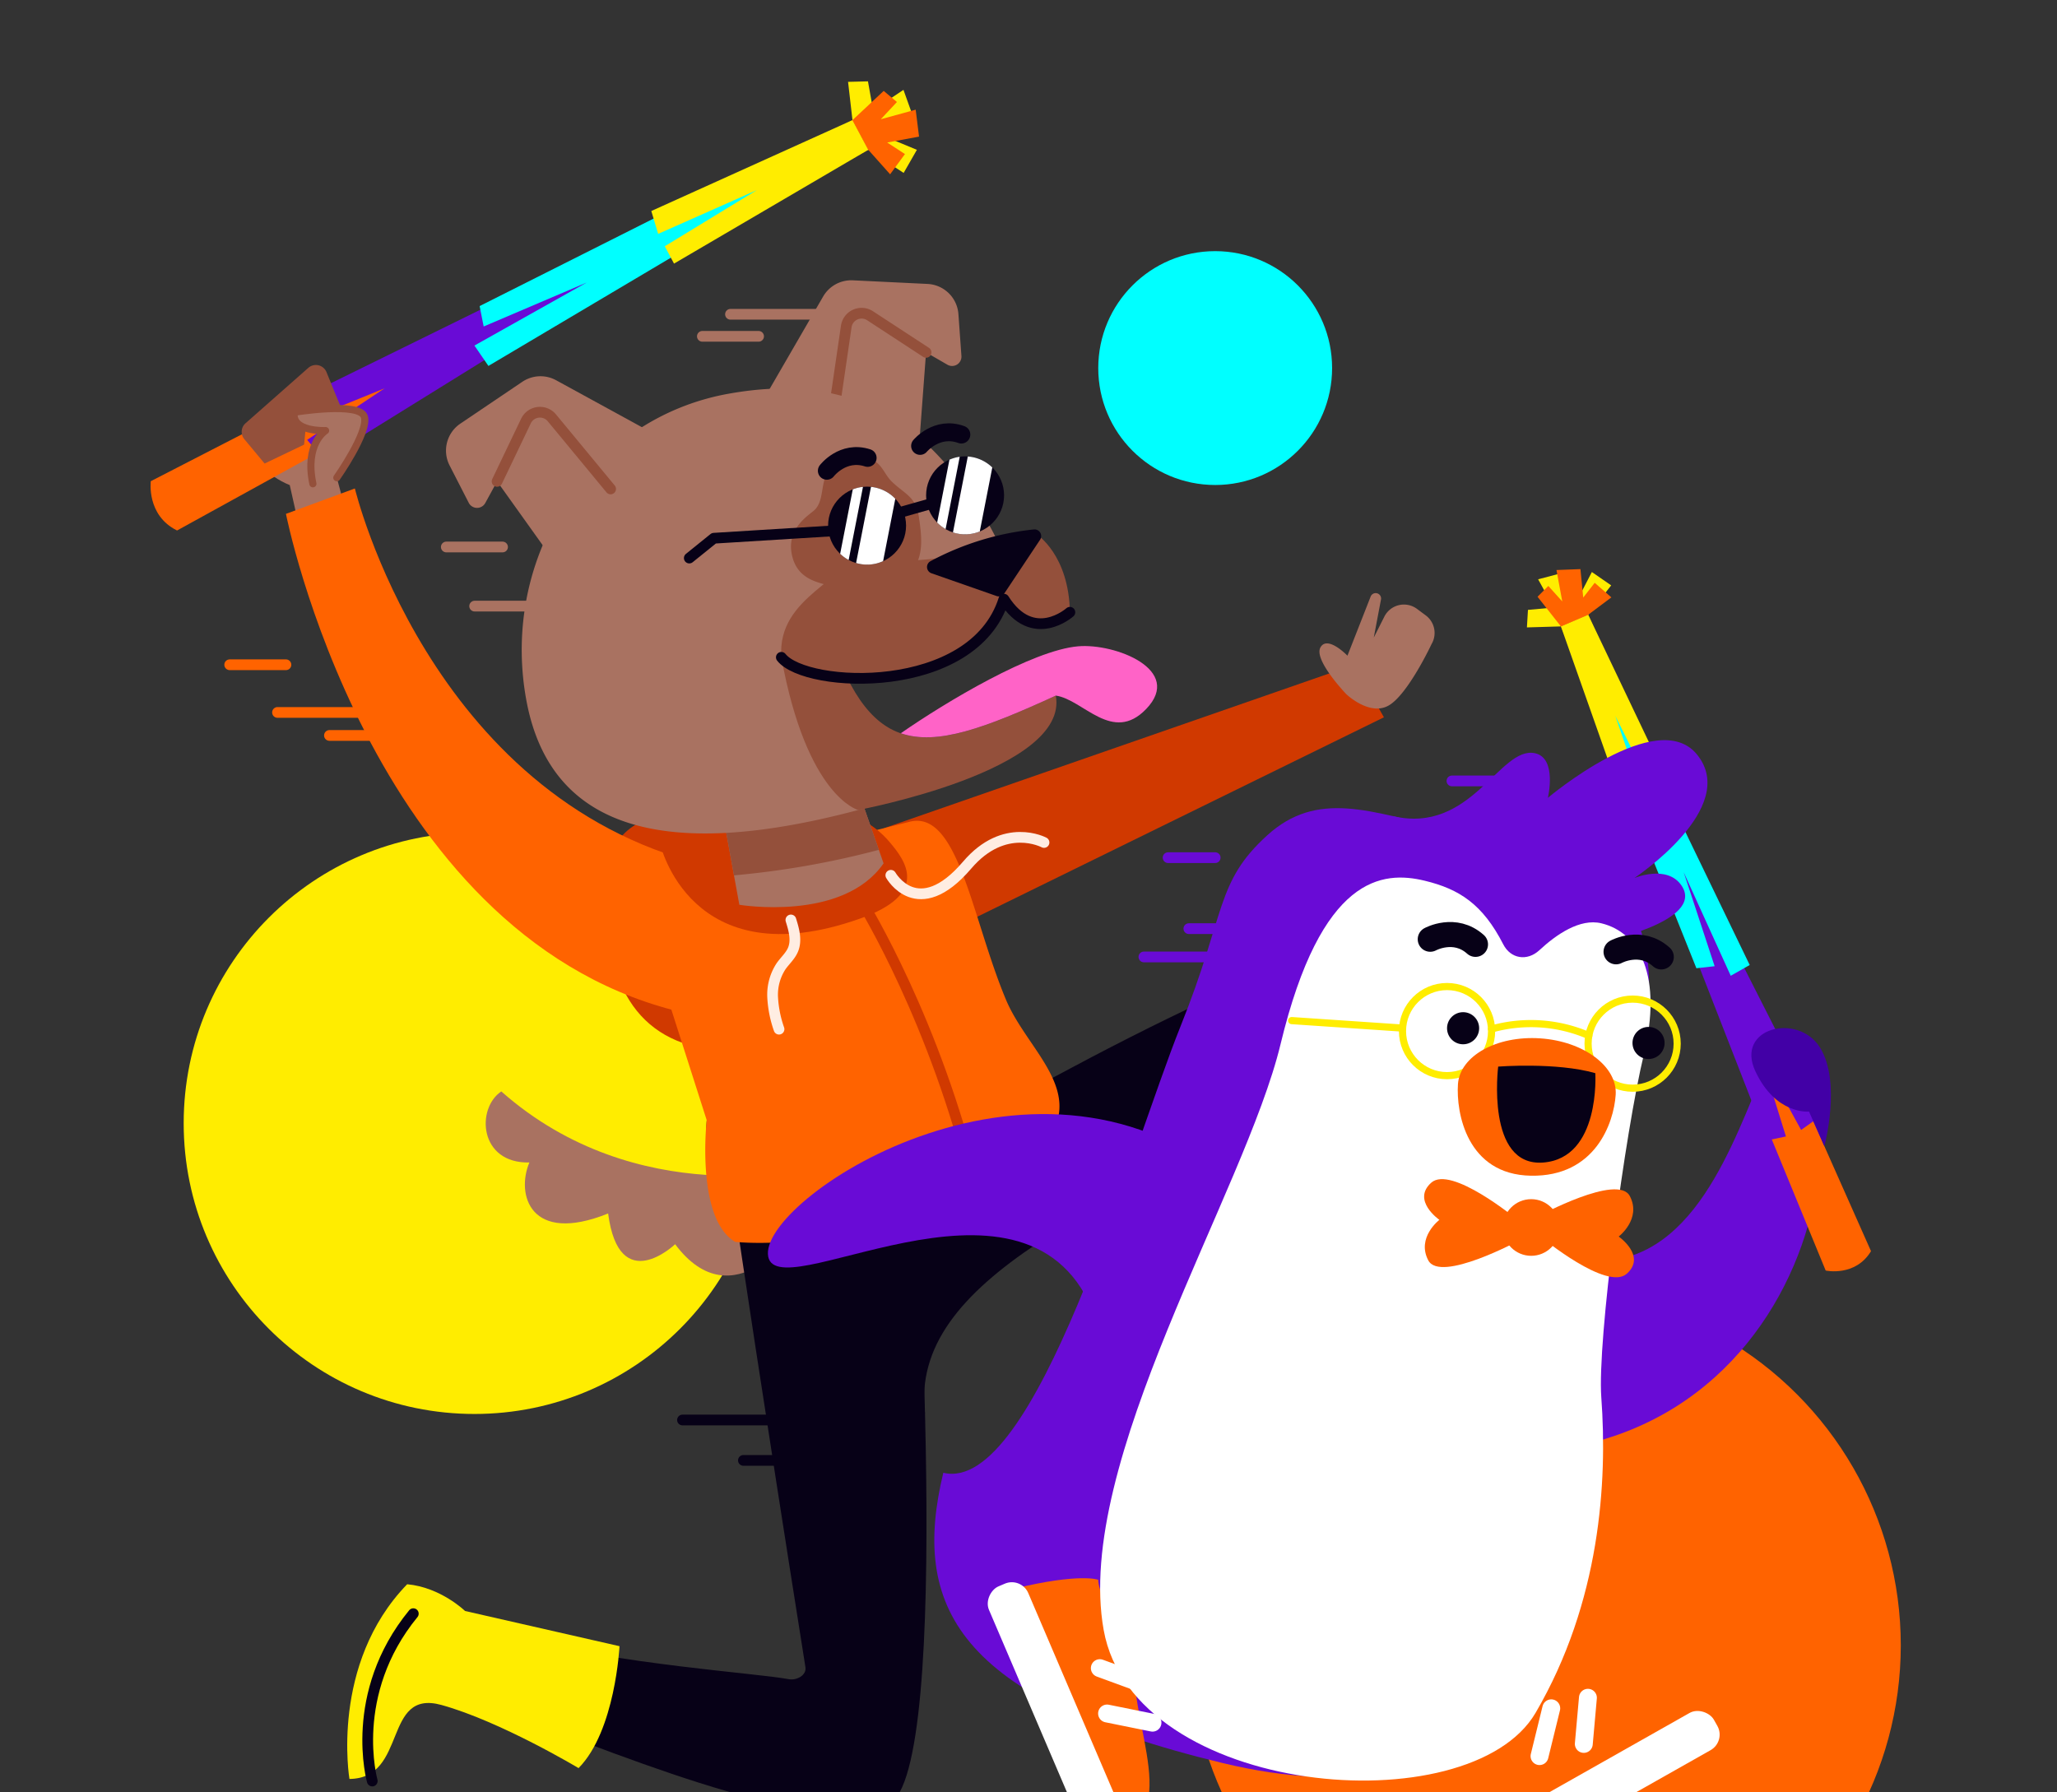 <svg xmlns="http://www.w3.org/2000/svg" xmlns:xlink="http://www.w3.org/1999/xlink" width="575" height="501" viewBox="0 0 575 501"><rect x="0" y="0" width="575" height="501" fill="#333333" stroke="none"/><defs><clipPath id="a"><rect width="575" height="501" fill="#fff"/></clipPath></defs><g clip-path="url(#a)"><circle cx="81.273" cy="81.273" r="81.273" transform="translate(51.345 232.718)" fill="#ffed00"/><circle cx="32.685" cy="32.685" r="32.685" transform="translate(306.998 70.207)" fill="aqua"/><circle cx="99.348" cy="99.348" r="99.348" transform="translate(332.638 360.59)" fill="#ff6300"/><path d="M213.106,112.237l16.988-29.349a9.092,9.092,0,0,1,8.309-4.527l20.878,1.011a9.093,9.093,0,0,1,8.629,8.43l.842,11.7a2.616,2.616,0,0,1-3.92,2.451L258.866,98.5,256.7,127.432Z" fill="#a97261"/><path d="M258.866,98.5,243.213,88.265a4.331,4.331,0,0,0-6.655,3l-3.729,25.509" fill="none" stroke="#94503b" stroke-linecap="round" stroke-linejoin="round" stroke-width="3"/><path d="M225.831,326.488s-47.572,12.3-85.7-21.385c-7.052,4.685-6.3,20.152,7.85,19.864-3.763,8.842.144,23.064,22.01,14.253,3.1,23.534,18.732,8.593,18.732,8.593,16.317,21.846,33.995-4.053,33.995-4.053Z" fill="#a97261"/><path d="M226.01,229.444s-52.124-12.508-55.381,11.547,1.83,45.353,22.244,51.2,40.6-21.78,40.6-21.78Z" fill="#d03900"/><path d="M247.207,231.488l131.361-45.661,8.284,14.691-129.99,63.755Z" fill="#d03900"/><path d="M98.241,148.753l-4.088-15.217s3.473-7.415,3.42-11.288-2.8-.571-2.8-.571,6.762-16.468-11.6-9.968c-16.529,5.851-15.223,18.558-2.178,23.9l4.316,19.2Z" fill="#a97261"/><path d="M289,308.21c4.571,25.075-11.439,34.356-36.514,38.927s-49.719,2.7-54.29-22.375A46.15,46.15,0,0,1,289,308.21Z" fill="#070117"/><path d="M259.1,320.953s108.962-64.027,127.8-55.982,31.672,43.846,48.223,88.583l-17.678,10.061c-15.246-29.248-30.46-51.257-35.509-59.632-1.166-1.934-3.572-2.266-5.6-1.269C308.12,336.27,254.035,357.66,258.573,395.22,226.013,385.2,259.1,320.953,259.1,320.953Z" fill="#070117"/><path d="M255.553,327.741s11.335,167.952-7.194,176.686-65.614-9.711-110.045-27.066l4.226-19.9c31.988,8.038,68.326,10.151,77.94,11.942,2.219.413,5.021-1.111,4.667-3.341-12.224-76.974-18.8-121.509-18.8-121.509Z" fill="#070117"/><path d="M173.171,460.179s-1.139,23.658-11.443,34.083c0,0-21.807-13.076-38.317-17.647s-9.354,20.508-25.729,20.679c0,0-5.49-32.143,16.134-54.429,9.393.851,16.18,7.475,16.18,7.475Z" fill="#ffed00"/><path d="M104.061,497.871s-6.913-24.315,11.475-46.778" fill="none" stroke="#070117" stroke-linecap="round" stroke-linejoin="round" stroke-width="3"/><path d="M205.5,347.148s46.315,5.476,89.01-31.174c6.474-12.963-7.876-23.552-13.3-36.5-9.65-23.018-13.374-53.612-27.239-49.684l-58.076,14.544a16.876,16.876,0,0,0-14.125,19.469l15.779,49.338S194.436,340.608,205.5,347.148Z" fill="#ff6300"/><path d="M196.457,241.672C119.792,222.621,99.2,136.547,99.2,136.547l-19.269,7.1S102.909,260.231,188.3,282.4C208.865,259.43,196.457,241.672,196.457,241.672Z" fill="#ff6300"/><path d="M248.578,235.278c-17.837-20.888-61.443-4.468-61.443-4.468l-2.649,4.913s8.321,37.851,55.768,21.12C260.133,249.834,253.108,240.583,248.578,235.278Z" fill="#d03900"/><path d="M246.99,241.349c-11.368,16.436-40.319,11.575-40.319,11.575l-12.323-67.6,32.258-2.314Z" fill="#a97261"/><path d="M205.172,244.7a241.013,241.013,0,0,0,40.5-7.134l-19.062-54.559-32.258,2.314Z" fill="#94503b"/><path d="M203.422,110.107c38.432-7.006,56.952,11.655,70.617,32.579A78.045,78.045,0,0,1,284,165.3l-4.62-3.286L225.256,186.4l21.581,34.974,25.976-10.514c-6.067,5.565-14.555,10.306-26.141,13.682-54.068,15.754-92.236,11.28-99.566-28.933S164.99,117.113,203.422,110.107Z" fill="#a97261"/><path d="M249.268,134.612c-1.587-1.536-2.378-3.777-4.059-5.209-2.13-1.816-5.273-1.942-7.979-1.226a9.521,9.521,0,0,0-6.114,4.313c-1.689,3.143-.852,7.477-3.358,10.019-1.274,1.292-7.806,4.874-6.47,12.2s7.371,8.065,11.154,9.163c6.961,2.02,16.863,1.153,22.189-4.185,3.864-3.872,2.954-10.261,2.22-15.211C256,138.769,252.962,138.188,249.268,134.612Z" fill="#94503b"/><path d="M295.135,194.45c-34.5,15.821-49.825,19.354-62.081-13.78l-14.643,3.076c7.123,39.076,21.48,42.681,21.48,42.681S298.957,215.414,295.135,194.45Z" fill="#94503b"/><path d="M280.623,167.489c-1.166,12.552-28.07,31.538-62.212,16.257-1.252-17.394,19.463-21.313,21.4-32.029,7.11,12.342,50.045-2.279,50.045-2.279s8.923,5.642,9.219,21.715C296.857,172.841,287.39,179.038,280.623,167.489Z" fill="#94503b"/><path d="M231.125,131.6s4.465-5.861,11.412-3.6" fill="none" stroke="#070117" stroke-linecap="round" stroke-miterlimit="10" stroke-width="5"/><path d="M257.192,124.651s4.684-5.687,11.54-3.167" fill="none" stroke="#070117" stroke-linecap="round" stroke-miterlimit="10" stroke-width="5"/><circle cx="4.218" cy="4.218" r="4.218" transform="translate(244.234 140.492)" fill="#070117"/><circle cx="4.218" cy="4.218" r="4.218" transform="translate(269.365 132.439)" fill="#070117"/><path d="M260.383,160.256l18.2,6.361a1.857,1.857,0,0,0,2.158-.724l9.993-15.01a1.864,1.864,0,0,0-1.766-2.88,78.292,78.292,0,0,0-28.885,8.882A1.855,1.855,0,0,0,260.383,160.256Z" fill="#070117"/><path d="M299.071,171.153s-10.271,9.221-18.448-3.664c-8.55,27.124-55.3,25.036-62.212,16.257" fill="none" stroke="#070117" stroke-linecap="round" stroke-linejoin="round" stroke-width="3"/><path d="M249.019,244.678s7.5,13.371,21.328-2.844c10.468-12.272,21.492-6.323,21.492-6.323" fill="none" stroke="#ffede2" stroke-linecap="round" stroke-linejoin="round" stroke-width="3"/><path d="M221.082,257.168c.847,2.7,1.686,5.684.594,8.3-.736,1.763-2.243,3.069-3.341,4.632a14.483,14.483,0,0,0-2.355,8.669,31.709,31.709,0,0,0,1.782,8.928" fill="none" stroke="#ffede2" stroke-linecap="round" stroke-linejoin="round" stroke-width="3"/><path d="M241.4,252.936s20.18,32.8,31.113,78.612" fill="none" stroke="#d03900" stroke-linecap="round" stroke-linejoin="round" stroke-width="3"/><path d="M399.125,338.919s18.438-14.868,33.076-14.093c0,0,4.716,24.985,12.269,40.362s21.542-6.635,32.549,5.49c0,0-20.375,25.459-51.4,24.1-5.605-7.585-5.164-17.058-5.164-17.058Z" fill="#ffed00"/><path d="M473.213,365.526s-13.58,21.322-42.585,22.5" fill="none" stroke="#070117" stroke-linecap="round" stroke-linejoin="round" stroke-width="3"/><circle cx="10.898" cy="10.898" r="10.898" transform="translate(231.48 136.039)" fill="#070117"/><circle cx="10.898" cy="10.898" r="10.898" transform="translate(258.877 127.573)" fill="#070117"/><path d="M262.491,140.163,249.975,143.7l-14.837,4.559-35.59,2.2L192.68,156" fill="none" stroke="#070117" stroke-linecap="round" stroke-linejoin="round" stroke-width="3"/><path d="M243.469,136.1a10.908,10.908,0,0,1,6.8,3.324l-3.411,17.438a10.729,10.729,0,0,1-7.551.522Z" fill="#fff"/><path d="M238.378,136.8a11.005,11.005,0,0,1,2.046-.586c.27-.049.537-.076.805-.1l-4,20.427a10.954,10.954,0,0,1-2.378-1.729Z" fill="#fff"/><path d="M270.532,127.61a10.893,10.893,0,0,1,6.849,3.067l-3.5,17.89a10.919,10.919,0,0,1-7.5.263Z" fill="#fff"/><path d="M265.4,128.5a10.951,10.951,0,0,1,2.416-.748c.153-.027.3-.038.458-.059L264.325,147.9a10.968,10.968,0,0,1-2.358-1.828Z" fill="#fff"/><path d="M301.372,180.67c-12.8,1.1-36.857,15.481-49.572,24.309,10.193,3.517,23.635-1.5,43.335-10.529,7.66,1.066,15.791,13.56,25.24,3.766C330.95,187.253,311.732,179.777,301.372,180.67Z" fill="#ff63c7"/><path d="M185.2,122.57l-29.749-16.277a9.091,9.091,0,0,0-9.452.44l-17.324,11.695a9.094,9.094,0,0,0-3,11.684l5.352,10.441a2.615,2.615,0,0,0,4.622.062l3.308-6.049,16.86,23.61Z" fill="#a97261"/><path d="M138.951,134.566l8.072-16.871a4.331,4.331,0,0,1,7.245-.889l16.421,19.873" fill="none" stroke="#94503b" stroke-linecap="round" stroke-linejoin="round" stroke-width="3"/><path d="M49.493,148.294c-8.616-4.257-7.339-13.781-7.339-13.781l61.712-31.758,21.672-10.163L238.294,33.577l4.42,8.3L133.906,100.427,110.344,114.78Z" fill="#ff6300"/><path d="M161.551,73.17l-79.923,39.3,1.766,5.878,24.128-9.8L85.854,122.969l4.693,5.505,78.2-48.466Z" fill="#690bd6"/><path d="M208.465,48.144,134.072,85.562l1.131,5.705,28.807-12.292L132.618,96.6l3.911,5.692L213.891,56.4Z" fill="aqua"/><path d="M238.294,33.577,182.063,58.986l1.92,6.389L211.56,53.14l-25.732,15.7,2.583,4.85,54.3-31.813Z" fill="#ffed00"/><path d="M238.294,33.577l-1.232-10.695,5.563-.143,1.434,8.053,8.489-5.672,2.6,7.25L248.1,38.482l8.2,3.4-3.7,6.458-9.887-6.465Z" fill="#ffed00"/><path d="M238.294,33.577l8.727-8.166,3.7,3.1-4.511,4.825,9.753-2.679.938,7.533L248,39.839l4.962,3.227-4.145,5.655-6.1-6.844Z" fill="#ff6300"/><path d="M68.638,118.315l17.545-15.481a3.2,3.2,0,0,1,5.081,1.189l5.227,12.792-4.4,2.28L86,114.2l-1,10.092L73.966,129.58l-5.671-6.818A3.2,3.2,0,0,1,68.638,118.315Z" fill="#94503b"/><path d="M376.347,194.061s-9.2-9.551-7.243-13.073,7.551,2.307,7.551,2.307l6.487-16.535a1.511,1.511,0,0,1,1.153-.938h0a1.512,1.512,0,0,1,1.761,1.634l-2.042,10.782,2.891-5.732a6.124,6.124,0,0,1,9.187-2.3l2.448,1.816a6.125,6.125,0,0,1,1.621,8.039s-6.481,13.85-11.853,17.081S376.347,194.061,376.347,194.061Z" fill="#a97261"/><path d="M94.153,133.536s8.9-12.649,7.718-16.994-19.606-1.309-19.606-1.309c-.912,5.594,8.754,5.139,8.754,5.139s-5.927,3.647-3.556,14.863" fill="#a97261" stroke="#94503b" stroke-linecap="round" stroke-linejoin="round" stroke-width="2"/><path d="M437.857,351.419c32.173,7.756,44.813-27.38,53.777-48.75,4.453-10.615,7.24-6.594,11.822-3.473,5.75,3.916,7.158,14.122,4.449,31.92-4.527,29.736-25.387,64.366-66.712,73.04Z" fill="#690bd6"/><path d="M523.01,349.754c-4.39,7.257-12.67,5.418-12.67,5.418l-23.287-56.655L479.744,278.7,436.325,175.107l7.63-3.262,43.308,100.082,10.851,21.8Z" fill="#ff6300"/><path d="M465.373,245.568,493.926,318.8l5.3-1.111-6.808-21.954,11.055,20.138,5.194-3.713-36.74-72.412Z" fill="#690bd6"/><path d="M446.893,202.433,474.2,270.663l5.1-.566-8.644-26.256,13.143,28.931,5.3-3.012-34.541-71.478Z" fill="aqua"/><path d="M436.325,175.107l18.117,51.357,5.762-1.208-8.685-25.17,11.87,23.808,4.459-1.907-23.893-50.143Z" fill="#ffed00"/><path d="M436.325,175.107l-9.5.279.292-4.9,7.189-.656-4.349-7.891,6.571-1.737,4.845,6.655,3.608-6.955,5.4,3.736-6.429,8.208Z" fill="#ffed00"/><path d="M436.325,175.107l-6.525-8.288,3.006-3.022,3.9,4.329-1.622-8.778,6.7-.258.779,7.954,3.21-4.121,4.661,4.07-6.477,4.85Z" fill="#ff6300"/><path d="M454.447,316.742c3.043-21.025,10.588-39.859,3.677-58.2-6.634-17.611-31.874-21.4-53.526-26.62s-36.432-11.076-50.362,1.578c-14.51,13.181-11.476,21.654-24.182,53.261C316,321.708,289.381,417.894,263.687,411.7c-8.89,36.881,3.227,63.1,78.017,81.129s91.575-29.841,99.845-86.977Z" fill="#690bd6"/><path d="M405.845,494.078s-1.4,5.243,5.048,23.056l64.026-36.194c-6.766-18.682-35.565,3.536-51.619.162C412.223,493.645,405.845,494.078,405.845,494.078Z" fill="#ff6300"/><line y1="13.365" x2="3.282" transform="translate(430.346 477.544)" fill="none" stroke="#fff" stroke-linecap="round" stroke-linejoin="round" stroke-width="5"/><line y1="12.904" x2="1.151" transform="translate(442.726 474.596)" fill="none" stroke="#fff" stroke-linecap="round" stroke-linejoin="round" stroke-width="5"/><rect width="79.59" height="11.947" rx="4.994" transform="translate(407.345 515.557) rotate(-29.48)" fill="#fff"/><path d="M306.986,441.615s-5.056-1.974-23.472,2.475l28.917,67.626c19.314-4.667.406-35.739,5.528-51.323C306.714,448,306.986,441.615,306.986,441.615Z" fill="#ff6300"/><line x2="12.922" y2="4.735" transform="translate(307.435 466.315)" fill="none" stroke="#fff" stroke-linecap="round" stroke-linejoin="round" stroke-width="5"/><line x2="12.699" y2="2.566" transform="translate(309.459 478.995)" fill="none" stroke="#fff" stroke-linecap="round" stroke-linejoin="round" stroke-width="5"/><rect width="79.59" height="11.947" rx="4.994" transform="translate(285.473 440.738) rotate(66.848)" fill="#fff"/><path d="M305.2,365.821c-19.475-45.545-89.829,1.421-90.542-15.27s76.584-66.816,130.828-18.925Z" fill="#690bd6"/><path d="M389.258,228.106c22.064,5.319,29.911-19.616,39.792-17.552,6.3,1.316,3.634,12.473,3.634,12.473s30.529-25.8,41.676-12.12c12.165,14.933-17.5,34.536-17.5,34.536s9.181-3.87,13.207,2.143c6.693,9.994-22.823,15.89-22.823,15.89Z" fill="#690bd6"/><path d="M447.619,390.658c-1.166-15.824,6.675-74.235,11.9-95.911S458.446,260.71,447.63,258.1c-5.986-1.443-12.6,3.135-17.315,7.513-3.423,3.177-8.029,2.42-10.1-1.623-5.748-11.237-12.314-15.466-21.959-17.791-11.782-2.84-28.923-1.489-40.3,45.7C348,333.214,300.093,408.883,308.514,455.66S410.829,510.325,429.25,478.8C447.366,447.791,449.35,414.155,447.619,390.658Z" fill="#fff"/><path d="M399.8,262.561s6.873-3.767,12.65,1.43" fill="none" stroke="#070117" stroke-linecap="round" stroke-miterlimit="10" stroke-width="7"/><path d="M451.738,266.073s6.873-3.767,12.649,1.43" fill="none" stroke="#070117" stroke-linecap="round" stroke-miterlimit="10" stroke-width="7"/><circle cx="4.487" cy="4.487" r="4.487" transform="translate(404.497 282.947)" fill="#070117"/><circle cx="4.487" cy="4.487" r="4.487" transform="translate(456.335 287.064)" fill="#070117"/><circle cx="7.918" cy="7.918" r="7.918" transform="translate(420.1 335.217)" fill="#ff6300"/><path d="M430.107,339.941s22.119-11.982,25.477-5.594-3.108,11.322-3.108,11.322,7.821,5.427,2.28,10.385-23.874-10.183-23.874-10.183Z" fill="#ff6300"/><path d="M424.726,346.729s-22.119,11.981-25.477,5.594S402.357,341,402.357,341s-7.821-5.427-2.28-10.385S423.951,340.8,423.951,340.8Z" fill="#ff6300"/><circle cx="12.453" cy="12.453" r="12.453" transform="translate(392.043 275.782)" fill="none" stroke="#ffed00" stroke-linecap="round" stroke-linejoin="round" stroke-width="2"/><circle cx="12.453" cy="12.453" r="12.453" transform="translate(443.922 279.29)" fill="none" stroke="#ffed00" stroke-linecap="round" stroke-linejoin="round" stroke-width="2"/><path d="M444.127,289.493a40.726,40.726,0,0,0-27.191-1.839" fill="none" stroke="#ffed00" stroke-linecap="round" stroke-linejoin="round" stroke-width="2"/><line x1="31.009" y1="2.097" transform="translate(361.062 285.299)" fill="none" stroke="#ffed00" stroke-linecap="round" stroke-linejoin="round" stroke-width="2"/><path d="M451.637,306.061c-.534,7.9-5.735,22.909-23.692,22.6s-20.931-17.679-20.4-25.579,10.837-13.639,23.012-12.816S452.172,298.16,451.637,306.061Z" fill="#ff6300"/><path d="M418.789,298.158s16.326-1.278,27.153,1.836c0,0,1.515,23.76-14.578,24.985S418.789,298.158,418.789,298.158Z" fill="#070117"/><path d="M509.973,320.415s4.874-18.027-1.3-27.7-23.687-5.417-17.98,6.771,14.986,11.254,14.986,11.254Z" fill="#4200a6"/><line x1="26.319" transform="translate(204.194 87.854)" fill="none" stroke="#a97261" stroke-linecap="round" stroke-linejoin="round" stroke-width="3"/><line x1="26.319" transform="translate(132.679 169.435)" fill="none" stroke="#a97261" stroke-linecap="round" stroke-linejoin="round" stroke-width="3"/><line x1="15.72" transform="translate(196.334 94.016)" fill="none" stroke="#a97261" stroke-linecap="round" stroke-linejoin="round" stroke-width="3"/><line x1="15.72" transform="translate(124.758 152.906)" fill="none" stroke="#a97261" stroke-linecap="round" stroke-linejoin="round" stroke-width="3"/><line x1="26.319" transform="translate(77.573 199.155)" fill="none" stroke="#ff6300" stroke-linecap="round" stroke-linejoin="round" stroke-width="3"/><line x1="15.72" transform="translate(92.092 205.587)" fill="none" stroke="#ff6300" stroke-linecap="round" stroke-linejoin="round" stroke-width="3"/><line x1="26.319" transform="translate(332.324 259.597)" fill="none" stroke="#690bd6" stroke-linecap="round" stroke-linejoin="round" stroke-width="3"/><line x1="13.16" transform="translate(326.523 239.751)" fill="none" stroke="#690bd6" stroke-linecap="round" stroke-linejoin="round" stroke-width="3"/><line x1="13.16" transform="translate(405.865 218.301)" fill="none" stroke="#690bd6" stroke-linecap="round" stroke-linejoin="round" stroke-width="3"/><line x1="25.726" transform="translate(319.757 267.503)" fill="none" stroke="#690bd6" stroke-linecap="round" stroke-linejoin="round" stroke-width="3"/><line x1="25.726" transform="translate(190.779 396.95)" fill="none" stroke="#070117" stroke-linecap="round" stroke-linejoin="round" stroke-width="3"/><line x1="25.726" transform="translate(207.806 408.243)" fill="none" stroke="#070117" stroke-linecap="round" stroke-linejoin="round" stroke-width="3"/><line x1="15.72" transform="translate(64.209 185.827)" fill="none" stroke="#ff6300" stroke-linecap="round" stroke-linejoin="round" stroke-width="3"/></g></svg>
